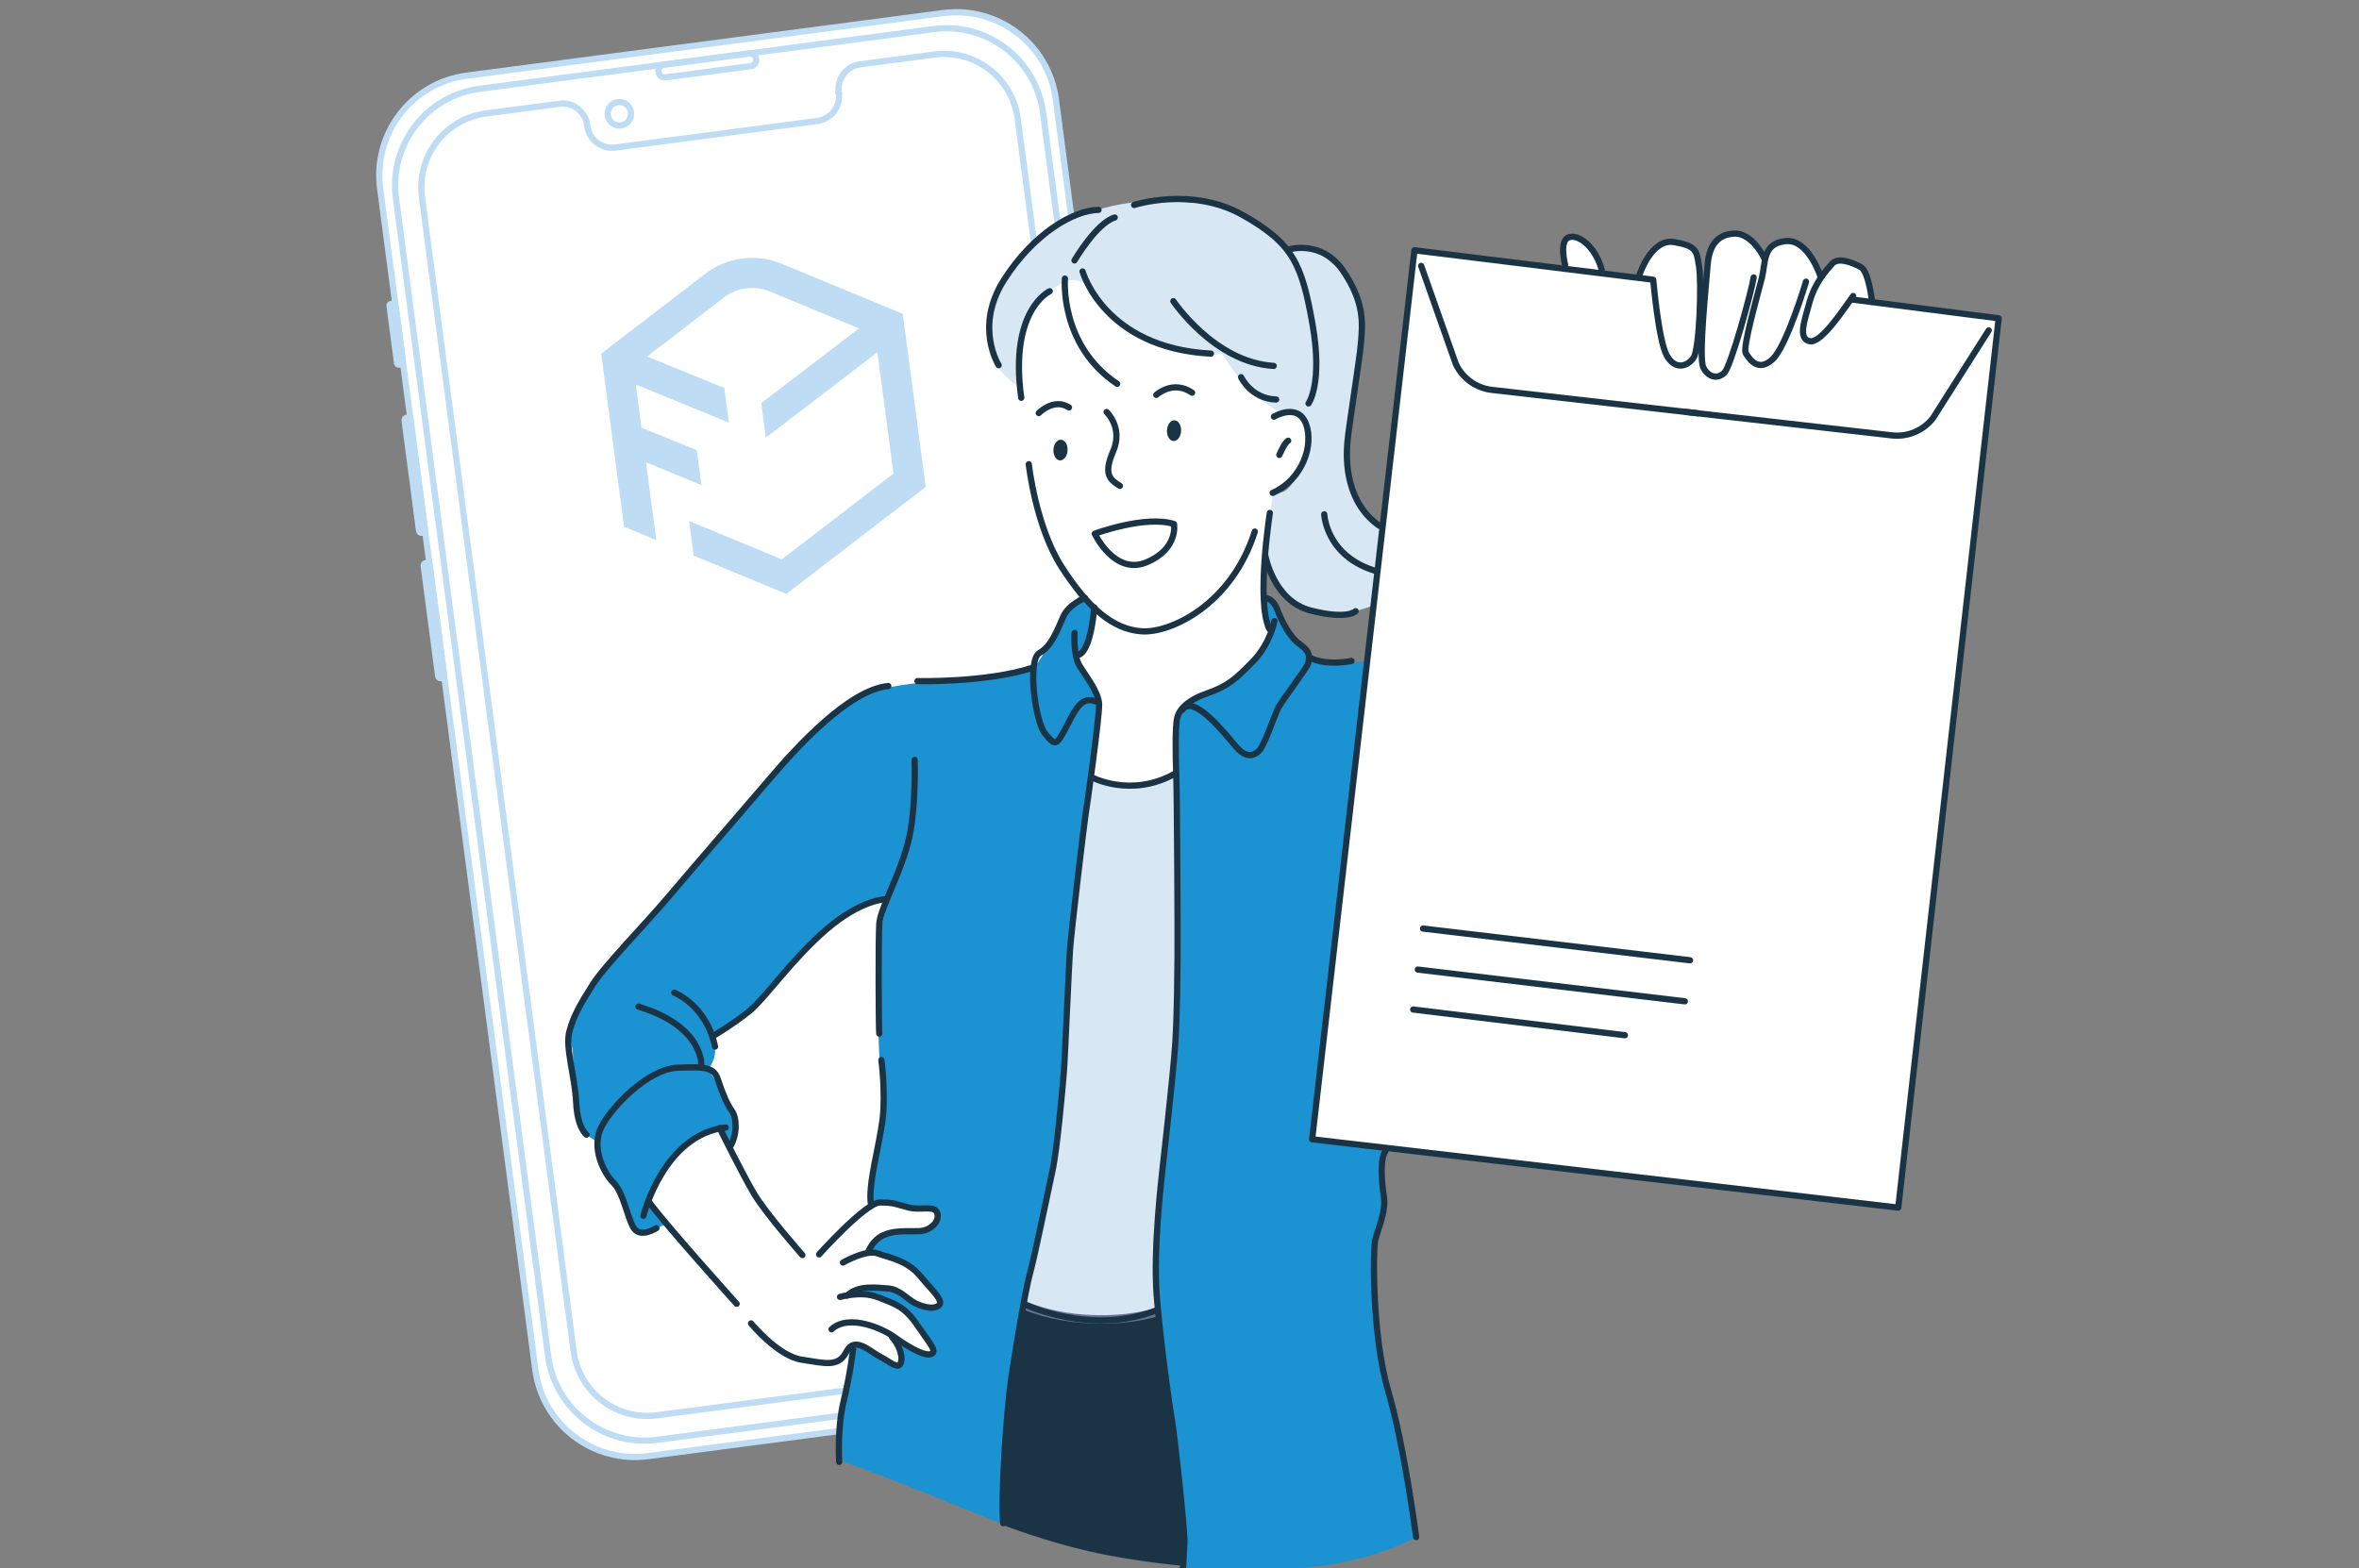 <svg width="376" height="250" viewBox="0 0 376 250" fill="none" xmlns="http://www.w3.org/2000/svg">
<rect x="0" y="0" width="376" height="250" fill="#808080" stroke="none"/>
<g clip-path="url(#clip0_1_2539)">
<path d="M150.332 2.087L74.383 12.064C65.611 13.216 59.434 21.262 60.587 30.034L85.323 218.331C86.475 227.103 94.521 233.28 103.293 232.128L179.241 222.151C188.014 220.998 194.191 212.953 193.038 204.181L168.302 15.883C167.15 7.111 159.104 0.934 150.332 2.087Z" fill="white" stroke="#BEDDF5" stroke-width="0.992" stroke-linecap="round" stroke-linejoin="round"/>
<path d="M148.857 4.639L76.468 14.148C67.975 15.264 61.995 23.053 63.111 31.545L87.365 216.169C88.48 224.661 96.269 230.642 104.762 229.526L177.151 220.016C185.643 218.901 191.623 211.112 190.507 202.619L166.254 17.996C165.138 9.503 157.349 3.523 148.857 4.639Z" fill="white" stroke="#BEDDF5" stroke-width="0.992" stroke-linecap="round" stroke-linejoin="round"/>
<path d="M119.413 8.542L105.808 10.329C105.27 10.4 104.892 10.893 104.962 11.431L104.969 11.485C105.04 12.022 105.533 12.401 106.071 12.33L119.676 10.543C120.214 10.472 120.592 9.979 120.522 9.441L120.515 9.388C120.444 8.85 119.951 8.471 119.413 8.542Z" fill="white" stroke="#BEDDF5" stroke-width="0.992" stroke-linecap="round" stroke-linejoin="round"/>
<path d="M148.918 8.701C148.918 8.701 134.925 10.543 137.098 10.257C134.924 10.543 133.394 12.536 133.679 14.71L133.697 14.835C133.983 17.009 132.452 19.003 130.278 19.288L98.067 23.52C95.893 23.805 93.9 22.274 93.614 20.101L93.598 19.98C93.312 17.806 91.396 16.256 89.222 16.543L77.457 18.088C70.967 18.942 66.396 24.893 67.249 31.384L91.425 215.413C92.278 221.903 98.23 226.474 104.721 225.621L176.18 216.234C182.67 215.381 187.241 209.428 186.388 202.938L162.214 18.91C161.361 12.419 155.409 7.848 148.918 8.701Z" fill="white" stroke="#BEDDF5" stroke-width="0.992" stroke-linecap="round" stroke-linejoin="round"/>
<path d="M175.01 58.95C174.976 58.688 174.736 58.504 174.474 58.539C174.212 58.573 174.028 58.813 174.062 59.075L177.722 86.931C177.756 87.193 177.996 87.377 178.258 87.343C178.52 87.309 178.704 87.069 178.67 86.807L175.01 58.95Z" fill="white" stroke="#BEDDF5" stroke-width="0.992" stroke-linecap="round" stroke-linejoin="round"/>
<path d="M62.725 48.389L62.326 48.441C62.175 48.461 62.068 48.6 62.088 48.752L63.288 57.892C63.309 58.044 63.448 58.151 63.599 58.131L63.998 58.078C64.15 58.058 64.256 57.919 64.236 57.768L63.036 48.627C63.016 48.475 62.877 48.369 62.725 48.389Z" fill="white" stroke="#BEDDF5" stroke-width="0.992" stroke-linecap="round" stroke-linejoin="round"/>
<path d="M65.007 66.57L64.817 66.595C64.608 66.623 64.46 66.814 64.488 67.023L66.799 84.618C66.827 84.828 67.018 84.975 67.228 84.947L67.418 84.922C67.627 84.895 67.774 84.703 67.747 84.494L65.436 66.899C65.408 66.69 65.216 66.543 65.007 66.57Z" fill="white" stroke="#BEDDF5" stroke-width="0.992" stroke-linecap="round" stroke-linejoin="round"/>
<path d="M68.051 89.74L67.861 89.765C67.651 89.793 67.504 89.984 67.532 90.194L69.843 107.789C69.871 107.998 70.062 108.145 70.272 108.118L70.462 108.092C70.671 108.065 70.818 107.873 70.791 107.664L68.48 90.069C68.452 89.86 68.26 89.713 68.051 89.74Z" fill="white" stroke="#BEDDF5" stroke-width="0.992" stroke-linecap="round" stroke-linejoin="round"/>
<path d="M98.718 19.092C99.246 19.092 99.674 18.664 99.674 18.136C99.674 17.608 99.246 17.18 98.718 17.18C98.19 17.18 97.762 17.608 97.762 18.136C97.762 18.664 98.19 19.092 98.718 19.092Z" fill="white" stroke="#BEDDF5" stroke-width="0.992" stroke-linecap="round" stroke-linejoin="round"/>
<path d="M98.718 20.008C99.751 20.008 100.59 19.17 100.59 18.136C100.59 17.102 99.751 16.264 98.718 16.264C97.684 16.264 96.846 17.102 96.846 18.136C96.846 19.17 97.684 20.008 98.718 20.008Z" fill="white" stroke="#BEDDF5" stroke-width="0.992" stroke-linecap="round" stroke-linejoin="round"/>
<path d="M133.687 14.755L133.703 14.875L133.687 14.755Z" fill="white" stroke="#BEDDF5" stroke-width="0.992" stroke-linecap="round" stroke-linejoin="round"/>
<path d="M133.703 14.875L133.687 14.755" stroke="#BEDDF5" stroke-width="0.992" stroke-linecap="round" stroke-linejoin="round"/>
<path fill-rule="evenodd" clip-rule="evenodd" d="M172.342 125.226C168.391 124.629 171.954 125.575 170.542 115.321C170.185 112.74 168.774 109.63 169.713 107.009C170.709 104.215 174.378 97.276 174.378 97.276C174.378 97.276 171.685 94.666 171.055 93.691C169.014 90.542 168.48 89.343 166.871 85.961C165.513 83.112 164.908 80.185 164.483 77.112C164.179 74.95 163.39 70.24 163.173 68.074C162.339 59.721 161.23 45.841 170.96 42.726C172.841 42.125 175.766 42.41 177.609 42.588C183.946 43.202 188.495 49.002 192.987 52.702C195.774 54.997 198.145 57.557 200.885 59.905C203.094 61.798 206.044 63.437 207.395 66.139C208.651 68.655 208.048 73.115 206.766 75.561C205.366 78.235 203.212 78.791 203.212 78.791C203.212 78.791 201.531 86.93 201.363 90.98C201.163 95.938 202.165 100.938 202.165 100.938C202.165 100.938 199.839 106.687 198.543 109.713C196.819 113.733 193.688 117.713 190.354 120.724C185.931 124.728 178.604 126.178 172.345 125.226H172.342Z" fill="white"/>
<path fill-rule="evenodd" clip-rule="evenodd" d="M255.63 43.451C255.63 43.451 255.134 41.181 253.155 39.246C252.582 38.688 251.913 38.458 251.057 37.947C248.678 36.518 249.376 42.822 249.376 42.822L255.631 43.451H255.63Z" fill="white"/>
<path fill-rule="evenodd" clip-rule="evenodd" d="M225.448 40.144L318.98 50.517L302.648 192.844L209.141 181.62L225.447 40.144H225.448Z" fill="white"/>
<path fill-rule="evenodd" clip-rule="evenodd" d="M263.842 44.745C263.842 44.745 263.903 48.956 264.413 52.807C264.666 54.714 265.737 56.827 266.964 57.923C269.017 59.757 270.549 55.935 270.549 55.935C270.549 55.935 271.211 59.516 273.498 60.025C274.15 60.171 275.358 59.107 276.455 56.697C277.624 54.139 278.672 50.22 278.672 50.22C278.672 50.22 276.845 59.323 281.228 58.244C282.936 57.826 287.523 48.383 287.523 48.383C287.523 48.383 286.281 53.703 288.552 54.223C289.04 54.335 290.175 54.12 291.403 52.897C293.202 51.113 295.151 48.064 295.151 48.064L298.115 47.748C298.115 47.748 297.097 43.859 297.191 43.107C297.295 42.291 294.829 41.793 293.629 41.535C291.884 41.158 290.165 44.054 290.165 44.054C290.165 44.054 289.381 41.607 288.139 40.175C286.934 38.779 285.28 38.399 284.41 38.393C282.602 38.387 281.14 40.685 281.14 40.685C281.14 40.685 277.852 36.984 275.695 37.466C273.67 37.918 272.324 39.469 272.226 41.231C271.997 45.409 271.005 45.469 271.005 45.469C271.005 45.469 271.09 41.993 270.143 39.948C269.609 38.798 268.045 38.593 267.664 38.522C267.098 38.408 265.357 38.555 264.608 39.21C262.825 40.776 261.376 44.055 261.376 44.055L263.842 44.746V44.745Z" fill="white"/>
<path fill-rule="evenodd" clip-rule="evenodd" d="M161.046 60.656C154.86 55.504 157.18 47.169 162.044 41.697C168.064 34.923 176.706 31.767 185.479 32.092C187.29 32.157 190.701 32.225 192.498 32.565C194.227 32.892 197.308 33.547 200.073 35.303C202.916 37.109 205.416 40.014 205.416 40.014C205.416 40.014 207.414 38.769 209.897 40.188C212.052 41.419 215.125 44.057 215.995 46.663C219.137 56.093 213.362 64.873 214.975 74.55C215.293 76.439 215.809 79.374 216.843 80.99C217.644 82.257 220.274 84.425 220.274 84.425L218.623 96.63C218.623 96.63 212.873 98.728 210.335 97.806C208.061 96.978 206.031 96.016 204.602 94.409C202.695 92.269 201.755 89.51 201.755 89.51L202.857 78.576C202.857 78.576 204.335 78.835 205.232 77.942C207.555 75.618 210.113 69.421 207.647 66.543C206.909 65.68 204.507 66.144 203.577 65.523C201.906 64.409 200.613 63.484 199.127 62.133C197.798 60.928 194.721 56.371 194.721 56.371C194.721 56.371 192.138 56.867 190.736 56.669C188.616 56.362 186.348 56.103 184.46 55.08C182.307 53.913 179.778 52.493 178.069 50.785C176.218 48.937 174.548 46.645 173.008 45.407C171.049 43.822 169.156 45.05 167.314 46.431C164.462 48.568 163.125 51.566 162.768 54.901C162.579 56.675 162.229 60.081 162.523 61.868L161.045 60.657L161.046 60.656Z" fill="#D7E8F4"/>
<path fill-rule="evenodd" clip-rule="evenodd" d="M173.727 124.152C173.727 124.152 171.947 137.483 171.04 144.968C169.072 161.285 168.235 180.471 165.838 193.473C165.103 197.439 163.344 208.181 163.344 208.181C163.344 208.181 167.713 210.451 169.064 210.541C170.565 210.642 172.255 210.577 173.756 210.541C176.478 210.479 184.488 209.095 184.488 209.095C184.488 209.095 184.265 205.617 184.265 203.952C184.265 198.951 184.205 193.527 184.863 188.56C186.409 176.866 188.222 170.227 189.024 158.474C189.477 151.847 189.418 140.021 188.753 133.374C188.493 130.769 187.38 123.182 187.38 123.182C187.38 123.182 181.278 125.077 180.366 125.271C178.097 125.755 173.727 124.152 173.727 124.152Z" fill="#D7E8F4"/>
<path fill-rule="evenodd" clip-rule="evenodd" d="M174.57 97.154L172.638 95.549C172.638 95.549 171.039 96.287 170.17 97.531C169.286 98.794 168.808 100.287 167.872 101.778C166.848 103.405 164.803 106.632 164.803 106.632C164.803 106.632 161.495 107.37 157.556 107.873C151.199 108.684 141.617 108.537 136.345 111.336C133.021 113.103 130.591 116.177 127.888 118.737C123.401 122.984 117.863 130.704 113.53 135.119C107.026 141.746 97.672 151.953 92.51 159.698C89.853 163.681 91.233 166.38 91.3 167.69C91.483 171.523 91.512 175.965 92.45 179.091C93.063 181.138 95.105 181.916 95.105 181.916C95.105 181.916 95.161 184.235 95.896 185.982C96.547 187.536 98.025 188.956 98.972 190.331C99.721 191.42 100.303 193.647 100.777 195.052C101.253 196.455 103.133 197.081 104.246 196.124C104.572 195.846 106.047 195.164 106.047 195.164L103.409 191.541C103.409 191.541 105.303 186.761 106.585 185.779C108.077 184.63 109.947 181.994 111.603 181.111C112.368 180.703 114.702 179.832 114.702 179.832L116.412 182.953C116.412 182.953 118.05 181.432 117.43 178.516C117.059 176.753 116.066 176.518 115.292 174.607C114.504 172.651 112.903 170.597 112.903 170.597C113.03 170.247 113.955 168.98 113.973 167.777C113.995 166.202 113.935 165.067 113.935 165.067C113.935 165.067 117.98 162.93 118.353 162.426C122.751 156.515 127.034 152.088 132.767 147.457C133.937 146.512 136.138 144.557 138.004 143.776C139.866 143.006 141.392 143.403 141.53 143.489C141.53 143.489 140.164 148.47 140.135 150.1C140.046 155.092 140.163 156.16 139.991 161.142C139.785 167.151 141.11 177.522 139.991 183.435C139.342 186.88 138.812 192.226 138.812 192.226C138.812 192.226 136.659 206.739 136.18 214.516C136.01 217.26 134.384 223.144 134.071 225.878C133.873 227.629 134.348 232.981 134.348 232.981C134.348 232.981 137.61 234.108 143.929 236.593C150.248 239.078 159.618 242.924 159.618 242.924C159.618 242.924 159.482 235.001 159.659 232.841C160.361 224.431 161.323 217.535 162.971 209.284C165.397 197.153 167.708 188.273 169.107 175.965C170.307 165.397 170.517 152.308 171.575 141.733C172.23 135.193 173.286 128.957 174.184 122.422C174.914 117.099 175.399 115.405 175.149 111.774C174.972 109.203 171.641 107.567 171.641 104.963C171.641 104.963 173.064 103.826 173.572 101.582C173.967 99.825 174.565 97.153 174.565 97.153L174.57 97.154Z" fill="#1B92D1"/>
<path fill-rule="evenodd" clip-rule="evenodd" d="M202.18 101.13C202.18 101.13 201.94 102.376 200.345 104.706C198.918 106.791 196.031 108.929 193.18 110.299C190.329 111.672 189.677 111.138 187.999 113.822C187.524 114.586 187.043 117.566 187.297 119.736C187.55 121.901 187.573 129.287 187.419 131.678C186.801 141.254 188.203 151.248 187.568 160.599C187.54 160.973 187.328 167.903 187.307 168.285C186.514 182.393 183.563 191.028 184.121 205.181C184.503 214.951 184.701 220.534 185.779 230.234C186.314 235.04 186.154 241.359 187.954 246.035C188.789 248.211 188.858 249.886 188.858 249.886C188.858 249.886 201.413 250.825 210.628 249.614C219.842 248.401 225.717 245.037 225.717 245.037C225.717 245.037 224.642 237.604 224.284 235.285C223.056 227.282 220.01 220.128 219.527 212.054C219.328 208.692 218.415 202.855 218.75 199.438C218.996 196.926 220.394 195.514 220.831 193.026C221.194 190.984 220.421 189.221 220.421 187.137C220.421 186.45 220.804 183.282 220.804 183.282L209.005 181.932L217.72 105.234C217.72 105.234 216.973 105.744 214.628 105.671C212.283 105.598 208.762 105.137 208.762 105.137C208.762 105.137 207.637 103.056 206.459 102.017C205.28 100.983 204.281 98.4 203.757 97.317C202.715 95.156 201.307 95.496 201.307 95.496L202.18 101.13Z" fill="#1B92D1"/>
<path fill-rule="evenodd" clip-rule="evenodd" d="M115.072 179.804C115.072 179.804 111.713 180.371 108.773 183.28C105.835 186.19 103.323 191.449 103.323 191.449C103.323 191.449 109.791 200.036 113.426 204.074C115.31 206.165 117.522 208.453 119.327 210.604C122.124 213.94 126.601 216.725 130.467 217.404C133.852 217.997 134.952 214.516 136.469 214.516C139.653 214.516 140.872 218.183 142.821 217.838C144.77 217.49 143.356 214.18 143.356 214.18C143.356 214.18 147.059 216.9 147.992 215.964C148.93 215.027 147.771 212.532 146.389 210.745C144.924 208.855 143.234 208.269 141.439 207.672C139.645 207.072 135.923 206.248 135.923 206.248C136.453 205.715 138.803 205.09 139.186 205.104C139.958 205.134 143.222 205.975 144.515 206.955C145.807 207.938 149.057 209.15 149.598 208.606C150.743 207.464 147.693 203.729 146.03 202.496C144.371 201.264 138.452 199.42 138.452 199.42C138.452 199.42 140.618 196.899 141.063 196.618C141.872 196.102 144.381 196.293 146.461 195.958C147.956 195.716 149.271 195.07 149.385 194.308C149.657 192.484 145.318 192.608 144.545 192.349C142.866 191.788 142.119 190.977 140.275 191.695C136.948 192.989 135.539 195.717 132.612 197.597C131.755 198.148 130.794 200.181 129.692 199.937C126.52 199.229 125.295 196.937 123.366 194.793C121.082 192.255 115.072 179.805 115.072 179.805V179.804Z" fill="white"/>
<path fill-rule="evenodd" clip-rule="evenodd" d="M163.124 208.27C163.124 208.27 161.272 218.065 160.398 225.262C160.184 227.03 159.776 233.239 159.717 234.892C159.649 236.778 159.975 243.161 159.975 243.161C159.975 243.161 166.624 245.731 173.758 247.344C180.892 248.956 188.511 249.614 188.511 249.614C188.511 249.614 188.684 245.312 188.611 244.296C188.316 240.18 188.048 236.38 187.444 232.299C186.622 226.776 186.2 223.984 185.561 218.45C185.438 217.38 184.361 209.275 184.361 209.275C184.361 209.275 180.033 210.585 178.2 210.279C176.45 209.99 173.16 210.32 169.932 209.857C168.067 209.593 163.124 208.27 163.124 208.27Z" fill="#1B3445"/>
<path fill-rule="evenodd" clip-rule="evenodd" d="M174.493 85.078C174.493 85.078 175.813 87.913 177.883 89.122C179.777 90.233 182.13 90.183 183.747 89.127C187.008 86.996 187.35 83.525 187.35 83.525C187.35 83.525 185.689 83.263 184.881 83.263C181.837 83.263 179.148 83.371 176.282 84.29C175.791 84.446 174.492 85.079 174.492 85.079L174.493 85.078Z" fill="white"/>
<path fill-rule="evenodd" clip-rule="evenodd" d="M167.917 72.09C167.81 71.198 168.226 70.322 168.839 70.129C169.454 69.937 170.041 70.504 170.147 71.399C170.251 72.292 169.839 73.172 169.222 73.362C168.608 73.555 168.023 72.982 167.917 72.09Z" fill="#1B3445"/>
<path fill-rule="evenodd" clip-rule="evenodd" d="M186.017 69.005C185.908 68.11 186.322 67.229 186.938 67.037C187.555 66.847 188.138 67.416 188.243 68.308C188.349 69.198 187.937 70.082 187.323 70.272C186.706 70.462 186.122 69.897 186.017 69.004V69.005Z" fill="#1B3445"/>
<path d="M175.55 211.013C171.175 211.013 166.761 210.267 163.295 208.822C162.949 208.679 162.786 208.279 162.928 207.936C163.072 207.59 163.471 207.43 163.815 207.572C169.503 209.944 177.856 210.346 184.126 208.554C184.491 208.447 184.86 208.658 184.961 209.018C185.066 209.376 184.858 209.752 184.501 209.853C181.774 210.632 178.672 211.013 175.55 211.013Z" fill="#657493"/>
<path d="M184.302 62.956C184.302 62.956 186.961 60.492 190.011 62.604" stroke="#1B3445" stroke-width="0.992" stroke-linecap="round" stroke-linejoin="round"/>
<path d="M165.571 65.85C165.571 65.85 167.956 63.386 170.381 64.951" stroke="#1B3445" stroke-width="0.992" stroke-linecap="round" stroke-linejoin="round"/>
<path d="M169.735 44.408C169.735 44.408 168.836 55.006 178.064 61.184" stroke="#1B3445" stroke-width="0.992" stroke-linecap="round" stroke-linejoin="round"/>
<path d="M172.551 43.274C172.551 43.274 175.953 55.475 193.003 56.374" stroke="#1B3445" stroke-width="0.992" stroke-linecap="round" stroke-linejoin="round"/>
<path d="M187.02 48.007C187.02 48.007 193.551 57.783 203.014 58.331" stroke="#1B3445" stroke-width="0.992" stroke-linecap="round" stroke-linejoin="round"/>
<path d="M197.813 60.129C197.813 60.129 199.416 63.57 203.405 63.688" stroke="#1B3445" stroke-width="0.992" stroke-linecap="round" stroke-linejoin="round"/>
<path d="M171.261 41.516C171.261 41.516 174.741 35.572 177.674 34.673" stroke="#1B3445" stroke-width="0.992" stroke-linecap="round" stroke-linejoin="round"/>
<path d="M167.314 46.429C167.314 46.429 160.819 49.375 162.774 63.413" stroke="#1B3445" stroke-width="0.992" stroke-linecap="round" stroke-linejoin="round"/>
<path d="M159.177 58.214C159.177 58.214 155.266 52.074 160.037 44.605C164.808 37.136 171.221 33.498 175.093 33.459" stroke="#1B3445" stroke-width="0.992" stroke-linecap="round" stroke-linejoin="round"/>
<path d="M180.763 32.678C180.763 32.678 189.914 29.706 198.008 34.242C206.103 38.778 207.511 42.141 209.192 51.644C210.874 61.147 208.566 64.314 208.566 64.314" stroke="#1B3445" stroke-width="0.992" stroke-linecap="round" stroke-linejoin="round"/>
<path d="M205.321 39.794C205.321 39.794 210.639 38.074 214.12 43.236C217.6 48.398 217.131 51.761 216.936 54.498C216.74 57.234 214.981 67.832 214.746 70.647C214.511 73.463 214.55 80.15 219.869 83.826" stroke="#1B3445" stroke-width="0.992" stroke-linecap="round" stroke-linejoin="round"/>
<path d="M211.07 81.99C211.07 81.99 211.344 88.716 219.399 91.061" stroke="#1B3445" stroke-width="0.992" stroke-linecap="round" stroke-linejoin="round"/>
<path d="M203.913 72.526C203.913 72.526 204.773 70.493 205.321 70.258" stroke="#1B3445" stroke-width="0.992" stroke-linecap="round" stroke-linejoin="round"/>
<path d="M203.053 66.425C203.053 66.425 206.807 64.157 208.137 67.52C209.467 70.883 207.625 76.452 202.856 78.575" stroke="#1B3445" stroke-width="0.992" stroke-linecap="round" stroke-linejoin="round"/>
<path d="M176.383 65.682C176.383 65.682 179.042 68.185 177.439 71.9C175.836 75.615 176.892 76.436 178.495 77.453" stroke="#1B3445" stroke-width="0.992" stroke-linecap="round" stroke-linejoin="round"/>
<path d="M174.493 85.079C174.493 85.079 182.588 82.081 187.125 83.54C187.125 83.54 187.855 87.504 182.745 89.641C177.635 91.778 174.493 85.079 174.493 85.079V85.079Z" stroke="#1B3445" stroke-width="0.992" stroke-linecap="round" stroke-linejoin="round"/>
<path d="M163.974 73.999C163.974 73.999 165.069 83.957 169.24 90.422C173.411 96.888 177.374 100.33 181.962 100.642C186.55 100.955 196.301 96.418 200.003 84.739" stroke="#1B3445" stroke-width="0.992" stroke-linecap="round" stroke-linejoin="round"/>
<path d="M202.401 81.768C202.401 81.768 200.211 95.794 202.297 100.226" stroke="#1B3445" stroke-width="0.992" stroke-linecap="round" stroke-linejoin="round"/>
<path d="M174.402 96.835C174.402 96.835 173.985 103.353 172.056 104.343" stroke="#1B3445" stroke-width="0.992" stroke-linecap="round" stroke-linejoin="round"/>
<path d="M172.942 95.323C172.942 95.323 170.387 96.314 169.501 98.243C168.615 100.172 167.676 102.988 165.695 104.083C163.714 105.178 164.965 114.98 166.581 116.962C168.197 118.944 168.354 118.787 169.657 116.441C170.961 114.095 172.108 110.758 174.558 111.801" stroke="#1B3445" stroke-width="0.992" stroke-linecap="round" stroke-linejoin="round"/>
<path d="M171.274 100.903C171.274 100.903 171.065 104.396 172.004 106.013C172.943 107.63 175.132 110.289 175.185 112.27C175.237 114.251 173.308 128.173 173.047 129.737C172.786 131.301 170.753 148.455 170.544 151.427C170.335 154.399 169.762 168.581 169.553 171.084C169.344 173.587 168.51 183.233 167.728 186.778C166.946 190.323 164.912 200.334 164.182 202.941C163.452 205.548 161.992 214.308 161.21 219.522C160.428 224.736 159.489 238.97 159.906 242.829" stroke="#1B3445" stroke-width="0.992" stroke-linecap="round" stroke-linejoin="round"/>
<path d="M201.567 95.284C201.567 95.284 202.857 95.284 203.561 97.122C204.265 98.96 205.477 101.502 207.198 102.714C208.919 103.926 208.756 104.836 208.486 105.77C208.216 106.704 204.227 111.709 203.601 113.116C202.975 114.524 201.489 118.864 200.707 119.647C199.925 120.43 198.713 121.016 197.031 119.06C195.349 117.104 190.188 110.457 188.428 113.194" stroke="#1B3445" stroke-width="0.992" stroke-linecap="round" stroke-linejoin="round"/>
<path d="M203.131 98.999C203.131 98.999 202.466 102.598 199.729 105.413C196.992 108.229 195.662 109.402 192.495 110.497C189.327 111.592 187.998 113.039 187.646 114.368C187.294 115.697 187.372 120.351 187.49 123.753C187.607 127.155 187.725 149.445 187.686 152.417C187.647 155.389 187.647 161.177 187.334 166.221C187.021 171.265 185.301 186.126 185.261 186.634C185.221 187.142 183.775 198.913 184.362 206.46C184.949 214.007 186.435 224.448 186.787 226.365C187.139 228.281 188.86 243.806 188.781 245.918C188.702 248.03 188.546 250.062 188.546 250.062" stroke="#1B3445" stroke-width="0.992" stroke-linecap="round" stroke-linejoin="round"/>
<path d="M163.27 207.92C163.27 207.92 173.907 213.03 184.465 208.832" stroke="#1B3445" stroke-width="0.992" stroke-linecap="round" stroke-linejoin="round"/>
<path d="M173.92 123.87C173.92 123.87 180.216 127.311 187.294 123.323" stroke="#1B3445" stroke-width="0.992" stroke-linecap="round" stroke-linejoin="round"/>
<path d="M208.919 104.905C208.919 104.905 211.07 106.156 215.41 105.374" stroke="#1B3445" stroke-width="0.992" stroke-linecap="round" stroke-linejoin="round"/>
<path d="M201.684 88.597C201.684 88.597 202.974 95.792 208.879 97.317C214.784 98.842 216.074 97.434 216.074 97.434" stroke="#1B3445" stroke-width="0.992" stroke-linecap="round" stroke-linejoin="round"/>
<path d="M146.233 108.58C146.233 108.58 157.261 108.854 164.652 106.429" stroke="#1B3445" stroke-width="0.992" stroke-linecap="round" stroke-linejoin="round"/>
<path d="M145.777 121.134C145.777 121.134 146.09 129.372 144.63 134.69C143.17 140.008 140.302 144.857 140.146 147.308C139.99 149.759 140.042 163.889 140.146 164.775" stroke="#1B3445" stroke-width="0.992" stroke-linecap="round" stroke-linejoin="round"/>
<path d="M140.485 168.999C140.485 168.999 141.189 174.265 140.667 178.489C140.146 182.712 138.269 189.073 138.842 192.045" stroke="#1B3445" stroke-width="0.992" stroke-linecap="round" stroke-linejoin="round"/>
<path d="M133.759 233.053C133.759 233.053 133.407 227.735 134.463 223.394C135.519 219.053 135.97 215.112 135.97 215.112" stroke="#1B3445" stroke-width="0.992" stroke-linecap="round" stroke-linejoin="round"/>
<path d="M130.552 199.97C130.552 199.97 137.953 191.711 140.275 191.695C142.597 191.679 142.962 192.044 144.891 192.514C146.82 192.984 148.906 192.097 149.375 193.348C149.844 194.599 148.436 196.216 146.455 196.268C144.474 196.32 142.544 196.112 140.824 196.894C139.104 197.676 138.453 199.421 138.453 199.421" stroke="#1B3445" stroke-width="0.992" stroke-linecap="round" stroke-linejoin="round"/>
<path d="M134.358 201.273C134.358 201.273 138.06 199.135 139.885 199.813C141.71 200.491 144.578 200.908 146.611 203.359C148.644 205.81 150.469 207.322 149.635 208.104C148.801 208.886 146.611 208.26 145.412 207.478C144.213 206.696 143.17 205.497 141.449 205.392C139.728 205.287 136.809 204.818 135.036 206.539" stroke="#1B3445" stroke-width="0.992" stroke-linecap="round" stroke-linejoin="round"/>
<path d="M133.889 206.747C133.889 206.747 137.382 205.756 139.937 206.799C142.492 207.842 144.056 208.103 146.194 211.231C148.332 214.359 149.479 215.507 148.332 215.871C147.185 216.236 144.213 214.359 142.492 213.108C140.771 211.857 135.349 209.354 132.533 211.909" stroke="#1B3445" stroke-width="0.992" stroke-linecap="round" stroke-linejoin="round"/>
<path d="M119.707 210.971C119.707 210.971 123.983 216.185 127.789 216.759C131.595 217.333 133.629 218.01 134.932 215.455C136.236 212.9 138.738 215.507 140.302 216.289C141.866 217.071 143.17 218.427 143.587 217.228C144.004 216.029 143.066 214.047 142.179 213.161" stroke="#1B3445" stroke-width="0.992" stroke-linecap="round" stroke-linejoin="round"/>
<path d="M127.893 200.074C127.893 200.074 121.949 193.348 120.072 190.115C118.195 186.882 114.703 179.832 114.703 179.832" stroke="#1B3445" stroke-width="0.992" stroke-linecap="round" stroke-linejoin="round"/>
<path d="M102.553 193.817C102.553 193.817 105.739 180.901 115.669 179.746" stroke="#1B3445" stroke-width="0.992" stroke-linecap="round" stroke-linejoin="round"/>
<path d="M117.413 207.843C117.413 207.843 105.57 194.688 103.41 191.541" stroke="#1B3445" stroke-width="0.992" stroke-linecap="round" stroke-linejoin="round"/>
<path d="M104.625 195.785C104.625 195.785 102.005 197.506 100.949 195.668C99.893 193.83 99.385 190.154 97.781 188.551C96.177 186.948 94.183 182.92 95.865 179.635C97.547 176.35 103.334 170.406 107.988 170.211C112.642 170.016 113.815 170.211 114.44 172.127C115.065 174.043 115.848 175.998 116.63 177.054C117.412 178.11 117.569 180.613 116.474 182.646" stroke="#1B3445" stroke-width="0.992" stroke-linecap="round" stroke-linejoin="round"/>
<path d="M111.782 170.014C111.782 170.014 112.408 163.718 101.771 160.472" stroke="#1B3445" stroke-width="0.992" stroke-linecap="round" stroke-linejoin="round"/>
<path d="M107.48 158.244C107.48 158.244 112.603 160.238 113.971 166.847" stroke="#1B3445" stroke-width="0.992" stroke-linecap="round" stroke-linejoin="round"/>
<path d="M141.241 143.345C141.241 143.345 137.33 143.345 131.751 148.142C126.172 152.939 121.949 159.144 119.446 161.177C116.943 163.21 113.737 165.114 113.737 165.114" stroke="#1B3445" stroke-width="0.992" stroke-linecap="round" stroke-linejoin="round"/>
<path d="M93.48 180.887C93.48 180.887 92.033 179.87 91.838 175.764C91.643 171.658 90.078 167.004 90.743 164.463C91.408 161.922 92.581 159.927 94.497 156.916C96.413 153.905 102.787 147.413 106.62 142.877C110.453 138.341 119.095 128.369 122.927 123.872C126.759 119.375 135.245 109.951 141.58 109.364" stroke="#1B3445" stroke-width="0.992" stroke-linecap="round" stroke-linejoin="round"/>
<path d="M225.717 245.036C225.717 245.036 223.857 230.55 221.276 221.79C218.695 213.03 218.851 199.5 219.164 197.858C219.477 196.216 220.963 193.244 220.572 190.741C220.181 188.238 219.946 184.719 220.807 183.546" stroke="#1B3445" stroke-width="0.992" stroke-linecap="round" stroke-linejoin="round"/>
<path d="M249.458 42.192C249.458 42.192 248.493 38.516 249.953 37.864C251.413 37.212 254.229 39.141 255.297 43" stroke="#1B3445" stroke-width="0.992" stroke-linecap="round" stroke-linejoin="round"/>
<path d="M298.392 48.136C298.392 48.136 297.871 43.236 296.567 42.557C295.263 41.88 293.021 40.941 292.031 42.036C291.041 43.132 289.268 45.112 288.433 48.136C287.599 51.16 286.556 53.977 288.433 54.394C290.31 54.81 293.971 49.097 295.373 47.184" stroke="#1B3445" stroke-width="0.992" stroke-linecap="round" stroke-linejoin="round"/>
<path d="M290.164 44.054C290.164 44.054 288.224 38.021 284.574 38.438C280.924 38.855 281.446 41.775 280.82 44.33C280.194 46.885 277.692 55.436 278.265 56.322C278.838 57.208 280.194 59.398 282.488 57.313C284.782 55.228 287.858 44.904 287.858 44.904" stroke="#1B3445" stroke-width="0.992" stroke-linecap="round" stroke-linejoin="round"/>
<path d="M281.237 41.202C281.237 41.202 279.308 37.083 276.388 37.239C273.468 37.395 272.373 39.481 272.165 42.349C271.957 45.217 270.705 57 271.487 58.565C272.269 60.129 273.729 60.494 274.824 59.451C275.919 58.408 279.204 46.312 279.517 44.226" stroke="#1B3445" stroke-width="0.992" stroke-linecap="round" stroke-linejoin="round"/>
<path d="M295.367 47.772L318.569 50.744L302.562 192.513L209.141 181.619L225.446 39.898L263.508 44.591C263.508 44.591 264.342 54.237 265.646 56.635C266.95 59.033 268.931 58.46 269.922 57.052C270.913 55.644 271.226 44.903 270.808 42.453C270.391 40.002 270.495 39.22 266.845 38.595C263.195 37.969 261.318 43.809 261.318 43.809" stroke="#1B3445" stroke-width="0.992" stroke-linecap="round" stroke-linejoin="round"/>
<path d="M226.519 42.383L232.03 57.996C233.094 60.294 235.278 61.87 237.794 62.156L270.656 65.892" stroke="#1B3445" stroke-width="0.992" stroke-linecap="round" stroke-linejoin="round"/>
<path d="M316.979 52.669L308.103 66.646C306.55 68.645 304.068 69.691 301.553 69.405L268.691 65.668" stroke="#1B3445" stroke-width="0.992" stroke-linecap="round" stroke-linejoin="round"/>
<path d="M226.818 148.026L269.375 153.084" stroke="#1B3445" stroke-width="0.992" stroke-linecap="round" stroke-linejoin="round"/>
<path d="M225.99 154.567L268.546 159.625" stroke="#1B3445" stroke-width="0.992" stroke-linecap="round" stroke-linejoin="round"/>
<path d="M225.249 160.934L258.997 165.032" stroke="#1B3445" stroke-width="0.992" stroke-linecap="round" stroke-linejoin="round"/>
<path d="M143.894 50.029L124.59 42.041C120.532 40.362 115.884 40.975 112.401 43.651L95.825 56.377L99.468 83.975L104.606 86.102L102.97 73.707L111.792 77.323L111.059 71.769L102.24 68.174L101.332 61.294L116.182 67.376L115.453 61.852L103.146 56.828L115.38 47.435C117.471 45.833 120.262 45.465 122.697 46.469L136.908 52.35L121.331 64.263L122.059 69.775L139.848 56.166L142.406 75.501L124.612 89.168L112.705 84.24L109.836 83.052L110.564 88.567L125.339 94.68L147.546 77.629L143.894 50.029Z" fill="#BEDDF5"/>
</g>
<defs>
<clipPath id="clip0_1_2539">
<rect width="375" height="250" fill="white" transform="translate(0.5)"/>
</clipPath>
</defs>
</svg>
